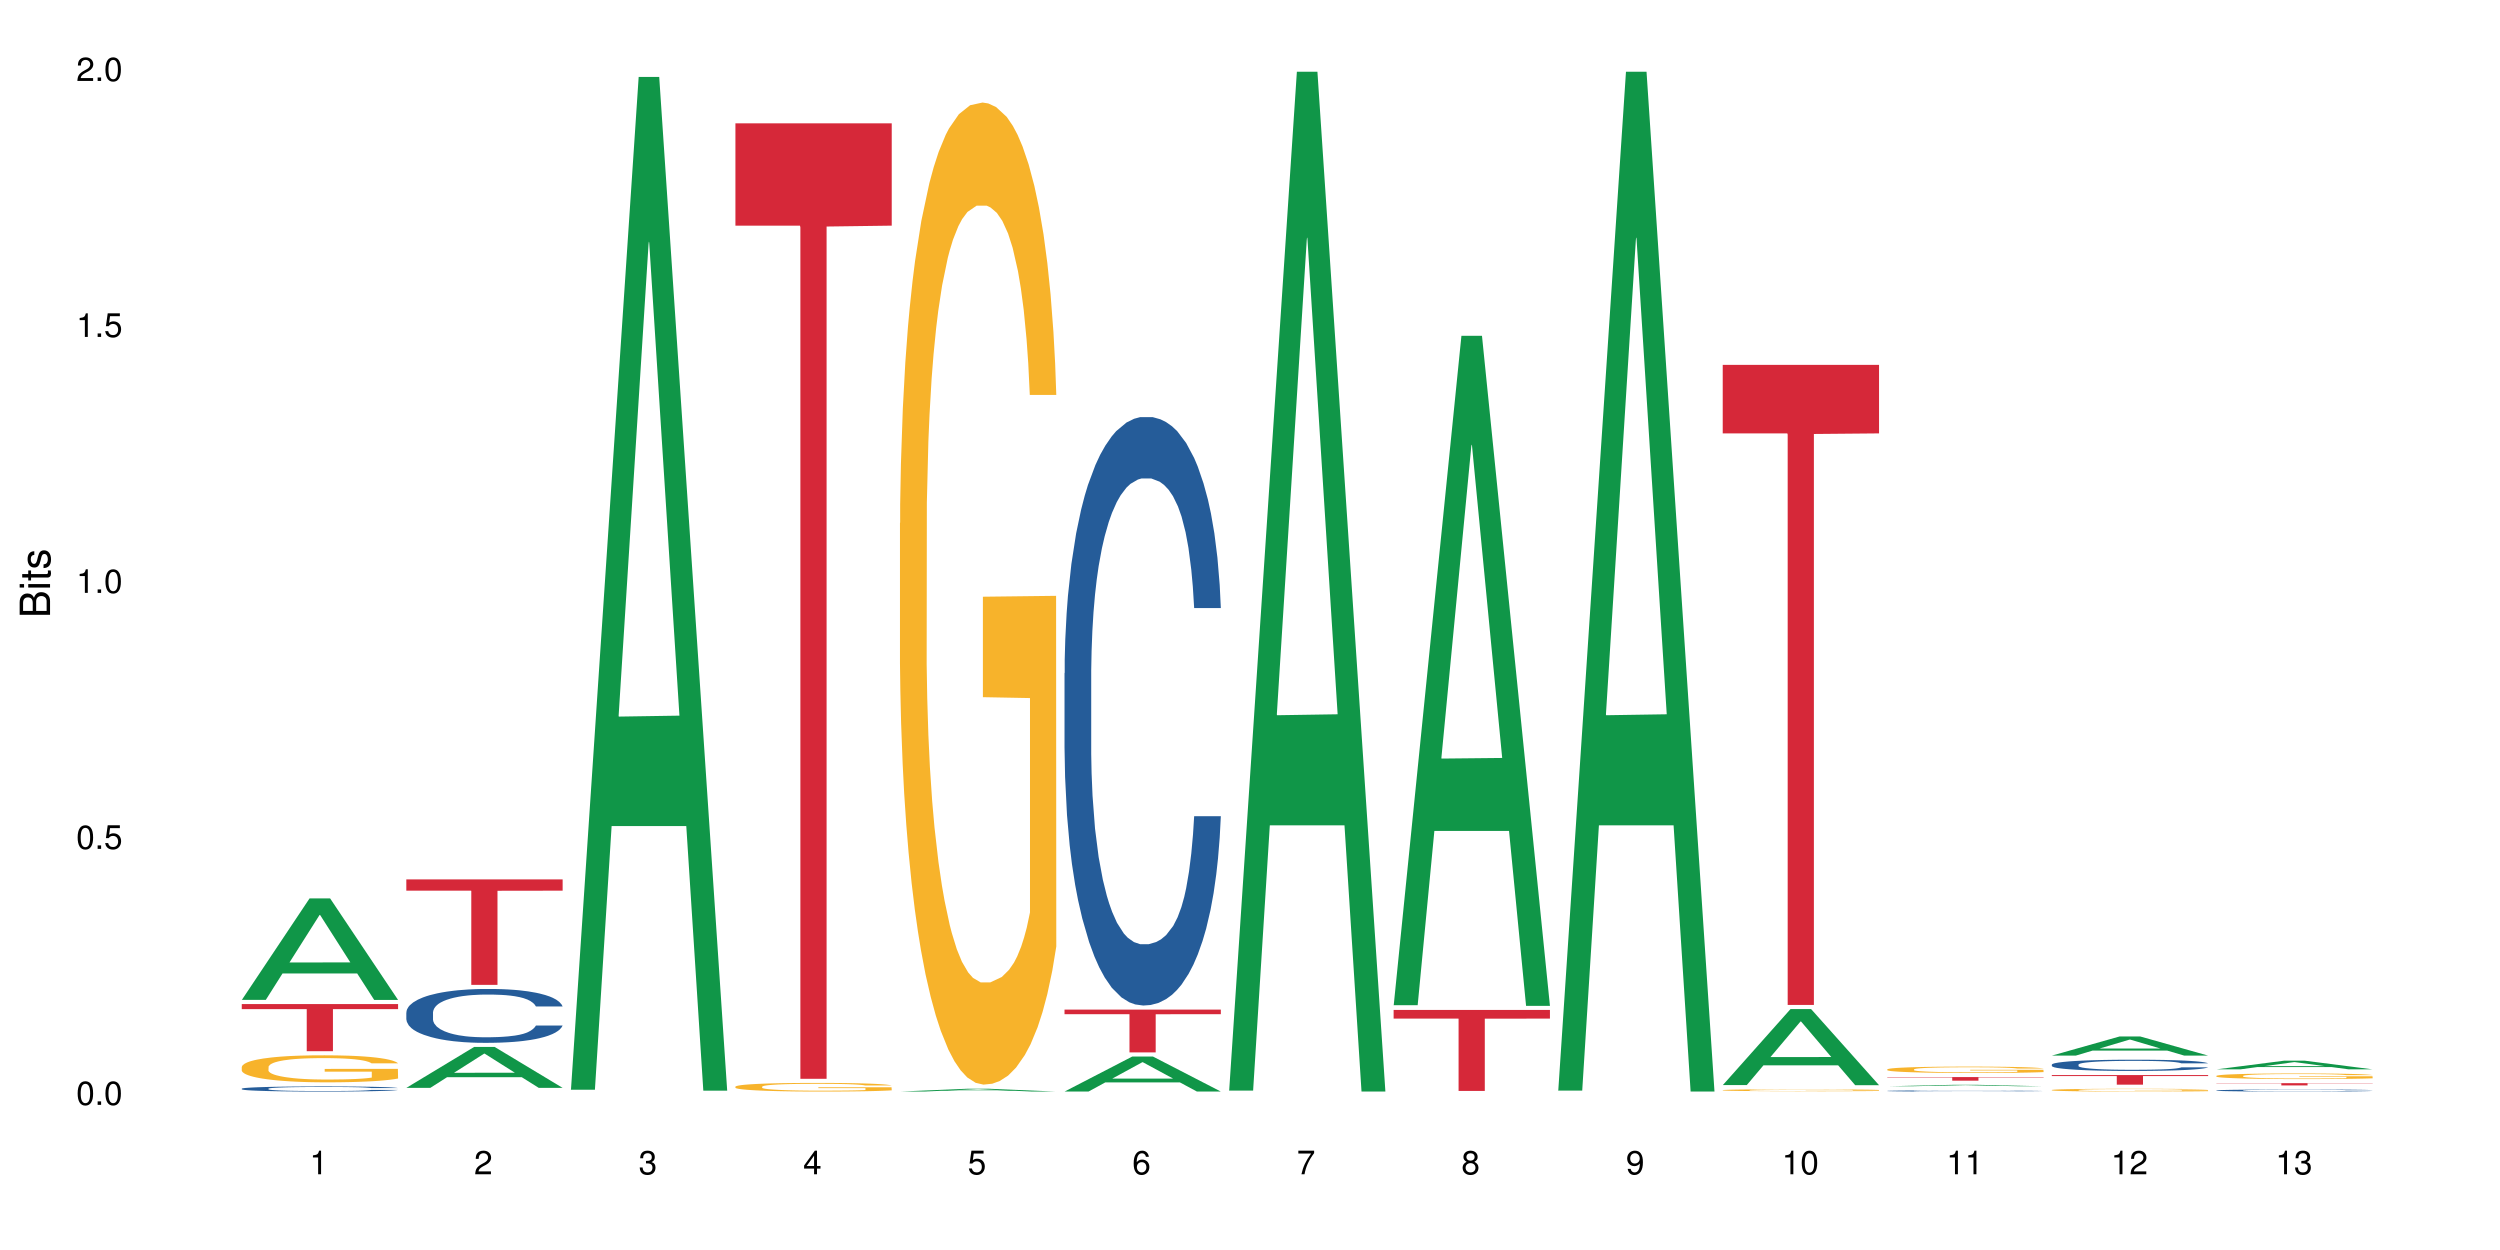 <?xml version="1.0" encoding="UTF-8"?>
<svg xmlns="http://www.w3.org/2000/svg" xmlns:xlink="http://www.w3.org/1999/xlink" width="720pt" height="360pt" viewBox="0 0 720 360" version="1.1">
<defs>
<g>
<symbol overflow="visible" id="glyph0-0">
<path style="stroke:none;" d=""/>
</symbol>
<symbol overflow="visible" id="glyph0-1">
<path style="stroke:none;" d="M 2.641 -6.797 C 2 -6.797 1.422 -6.531 1.078 -6.047 C 0.641 -5.453 0.406 -4.547 0.406 -3.297 C 0.406 -1 1.188 0.219 2.641 0.219 C 4.078 0.219 4.859 -1 4.859 -3.234 C 4.859 -4.562 4.656 -5.438 4.203 -6.047 C 3.844 -6.531 3.281 -6.797 2.641 -6.797 Z M 2.641 -6.047 C 3.547 -6.047 4 -5.125 4 -3.312 C 4 -1.375 3.562 -0.484 2.625 -0.484 C 1.734 -0.484 1.281 -1.422 1.281 -3.281 C 1.281 -5.141 1.734 -6.047 2.641 -6.047 Z M 2.641 -6.047 "/>
</symbol>
<symbol overflow="visible" id="glyph0-2">
<path style="stroke:none;" d="M 1.828 -1 L 0.828 -1 L 0.828 0 L 1.828 0 Z M 1.828 -1 "/>
</symbol>
<symbol overflow="visible" id="glyph0-3">
<path style="stroke:none;" d="M 4.562 -6.797 L 1.062 -6.797 L 0.547 -3.094 L 1.328 -3.094 C 1.719 -3.562 2.047 -3.734 2.578 -3.734 C 3.484 -3.734 4.062 -3.109 4.062 -2.094 C 4.062 -1.125 3.484 -0.531 2.578 -0.531 C 1.828 -0.531 1.375 -0.906 1.188 -1.672 L 0.328 -1.672 C 0.453 -1.109 0.547 -0.844 0.75 -0.594 C 1.125 -0.078 1.828 0.219 2.594 0.219 C 3.969 0.219 4.922 -0.781 4.922 -2.219 C 4.922 -3.562 4.031 -4.484 2.719 -4.484 C 2.25 -4.484 1.859 -4.359 1.469 -4.062 L 1.734 -5.969 L 4.562 -5.969 Z M 4.562 -6.797 "/>
</symbol>
<symbol overflow="visible" id="glyph0-4">
<path style="stroke:none;" d="M 2.484 -4.844 L 2.484 0 L 3.328 0 L 3.328 -6.797 L 2.766 -6.797 C 2.469 -5.75 2.281 -5.609 0.984 -5.453 L 0.984 -4.844 Z M 2.484 -4.844 "/>
</symbol>
<symbol overflow="visible" id="glyph0-5">
<path style="stroke:none;" d="M 4.859 -0.828 L 1.281 -0.828 C 1.359 -1.391 1.672 -1.75 2.5 -2.234 L 3.469 -2.75 C 4.406 -3.266 4.906 -3.969 4.906 -4.812 C 4.906 -5.375 4.672 -5.906 4.266 -6.266 C 3.859 -6.625 3.375 -6.797 2.719 -6.797 C 1.859 -6.797 1.219 -6.5 0.844 -5.922 C 0.609 -5.562 0.5 -5.125 0.484 -4.438 L 1.328 -4.438 C 1.359 -4.906 1.406 -5.188 1.531 -5.406 C 1.75 -5.812 2.188 -6.062 2.703 -6.062 C 3.469 -6.062 4.031 -5.516 4.031 -4.781 C 4.031 -4.25 3.719 -3.797 3.125 -3.438 L 2.234 -2.938 C 0.812 -2.141 0.406 -1.5 0.328 0 L 4.859 0 Z M 4.859 -0.828 "/>
</symbol>
<symbol overflow="visible" id="glyph0-6">
<path style="stroke:none;" d="M 2.125 -3.125 L 2.578 -3.125 C 3.516 -3.125 3.984 -2.703 3.984 -1.891 C 3.984 -1.031 3.469 -0.531 2.578 -0.531 C 1.656 -0.531 1.203 -0.984 1.156 -1.969 L 0.312 -1.969 C 0.344 -1.422 0.438 -1.078 0.609 -0.766 C 0.953 -0.109 1.625 0.219 2.547 0.219 C 3.953 0.219 4.859 -0.609 4.859 -1.906 C 4.859 -2.766 4.516 -3.25 3.703 -3.516 C 4.344 -3.766 4.656 -4.25 4.656 -4.938 C 4.656 -6.109 3.875 -6.797 2.578 -6.797 C 1.203 -6.797 0.484 -6.047 0.453 -4.609 L 1.297 -4.609 C 1.312 -5.016 1.344 -5.25 1.453 -5.453 C 1.641 -5.828 2.062 -6.062 2.594 -6.062 C 3.344 -6.062 3.797 -5.625 3.797 -4.906 C 3.797 -4.422 3.609 -4.141 3.25 -3.984 C 3.016 -3.891 2.719 -3.844 2.125 -3.844 Z M 2.125 -3.125 "/>
</symbol>
<symbol overflow="visible" id="glyph0-7">
<path style="stroke:none;" d="M 3.141 -1.625 L 3.141 0 L 3.984 0 L 3.984 -1.625 L 4.984 -1.625 L 4.984 -2.391 L 3.984 -2.391 L 3.984 -6.797 L 3.359 -6.797 L 0.266 -2.516 L 0.266 -1.625 Z M 3.141 -2.391 L 1 -2.391 L 3.141 -5.359 Z M 3.141 -2.391 "/>
</symbol>
<symbol overflow="visible" id="glyph0-8">
<path style="stroke:none;" d="M 4.781 -5.031 C 4.609 -6.141 3.891 -6.797 2.844 -6.797 C 2.094 -6.797 1.422 -6.438 1.031 -5.828 C 0.609 -5.172 0.406 -4.344 0.406 -3.094 C 0.406 -1.953 0.578 -1.234 0.984 -0.625 C 1.359 -0.078 1.953 0.219 2.703 0.219 C 3.984 0.219 4.922 -0.734 4.922 -2.078 C 4.922 -3.344 4.062 -4.234 2.844 -4.234 C 2.172 -4.234 1.641 -3.969 1.281 -3.469 C 1.281 -5.125 1.828 -6.047 2.797 -6.047 C 3.391 -6.047 3.797 -5.672 3.938 -5.031 Z M 2.734 -3.484 C 3.547 -3.484 4.062 -2.922 4.062 -2 C 4.062 -1.156 3.484 -0.531 2.703 -0.531 C 1.922 -0.531 1.328 -1.188 1.328 -2.047 C 1.328 -2.891 1.906 -3.484 2.734 -3.484 Z M 2.734 -3.484 "/>
</symbol>
<symbol overflow="visible" id="glyph0-9">
<path style="stroke:none;" d="M 4.984 -6.797 L 0.438 -6.797 L 0.438 -5.969 L 4.109 -5.969 C 2.5 -3.656 1.828 -2.234 1.328 0 L 2.219 0 C 2.594 -2.172 3.453 -4.047 4.984 -6.094 Z M 4.984 -6.797 "/>
</symbol>
<symbol overflow="visible" id="glyph0-10">
<path style="stroke:none;" d="M 3.75 -3.578 C 4.453 -4 4.688 -4.344 4.688 -4.984 C 4.688 -6.047 3.844 -6.797 2.641 -6.797 C 1.438 -6.797 0.594 -6.047 0.594 -4.984 C 0.594 -4.359 0.828 -4.016 1.516 -3.578 C 0.734 -3.203 0.359 -2.641 0.359 -1.891 C 0.359 -0.641 1.297 0.219 2.641 0.219 C 3.984 0.219 4.922 -0.641 4.922 -1.875 C 4.922 -2.641 4.531 -3.203 3.75 -3.578 Z M 2.641 -6.047 C 3.359 -6.047 3.812 -5.625 3.812 -4.969 C 3.812 -4.344 3.344 -3.922 2.641 -3.922 C 1.922 -3.922 1.453 -4.344 1.453 -4.984 C 1.453 -5.625 1.922 -6.047 2.641 -6.047 Z M 2.641 -3.203 C 3.484 -3.203 4.062 -2.672 4.062 -1.875 C 4.062 -1.062 3.484 -0.531 2.625 -0.531 C 1.797 -0.531 1.219 -1.078 1.219 -1.875 C 1.219 -2.672 1.797 -3.203 2.641 -3.203 Z M 2.641 -3.203 "/>
</symbol>
<symbol overflow="visible" id="glyph0-11">
<path style="stroke:none;" d="M 0.516 -1.547 C 0.672 -0.438 1.406 0.219 2.438 0.219 C 3.188 0.219 3.859 -0.141 4.266 -0.75 C 4.688 -1.406 4.891 -2.25 4.891 -3.484 C 4.891 -4.625 4.703 -5.359 4.312 -5.953 C 3.938 -6.5 3.344 -6.797 2.594 -6.797 C 1.297 -6.797 0.359 -5.844 0.359 -4.516 C 0.359 -3.25 1.234 -2.344 2.453 -2.344 C 3.094 -2.344 3.562 -2.578 4.016 -3.109 C 4 -1.453 3.469 -0.531 2.5 -0.531 C 1.906 -0.531 1.484 -0.906 1.359 -1.547 Z M 2.578 -6.062 C 3.375 -6.062 3.969 -5.406 3.969 -4.531 C 3.969 -3.688 3.375 -3.094 2.547 -3.094 C 1.734 -3.094 1.234 -3.672 1.234 -4.578 C 1.234 -5.438 1.797 -6.062 2.578 -6.062 Z M 2.578 -6.062 "/>
</symbol>
<symbol overflow="visible" id="glyph1-0">
<path style="stroke:none;" d=""/>
</symbol>
<symbol overflow="visible" id="glyph1-1">
<path style="stroke:none;" d="M 0 -0.953 L 0 -4.891 C 0 -5.719 -0.234 -6.344 -0.734 -6.797 C -1.188 -7.234 -1.812 -7.469 -2.5 -7.469 C -3.547 -7.469 -4.188 -7 -4.625 -5.875 C -4.984 -6.672 -5.641 -7.094 -6.531 -7.094 C -7.156 -7.094 -7.734 -6.859 -8.141 -6.391 C -8.562 -5.938 -8.75 -5.344 -8.75 -4.5 L -8.75 -0.953 Z M -4.984 -2.062 L -7.766 -2.062 L -7.766 -4.219 C -7.766 -4.844 -7.688 -5.203 -7.453 -5.5 C -7.219 -5.812 -6.859 -5.969 -6.375 -5.969 C -5.906 -5.969 -5.531 -5.812 -5.297 -5.5 C -5.062 -5.203 -4.984 -4.844 -4.984 -4.219 Z M -0.984 -2.062 L -4 -2.062 L -4 -4.781 C -4 -5.328 -3.859 -5.688 -3.578 -5.953 C -3.297 -6.219 -2.922 -6.359 -2.484 -6.359 C -2.062 -6.359 -1.688 -6.219 -1.406 -5.953 C -1.109 -5.688 -0.984 -5.328 -0.984 -4.781 Z M -0.984 -2.062 "/>
</symbol>
<symbol overflow="visible" id="glyph1-2">
<path style="stroke:none;" d="M -6.281 -1.797 L -6.281 -0.797 L 0 -0.797 L 0 -1.797 Z M -8.75 -1.797 L -8.75 -0.797 L -7.484 -0.797 L -7.484 -1.797 Z M -8.75 -1.797 "/>
</symbol>
<symbol overflow="visible" id="glyph1-3">
<path style="stroke:none;" d="M -6.281 -3.047 L -6.281 -2.016 L -8.016 -2.016 L -8.016 -1.016 L -6.281 -1.016 L -6.281 -0.172 L -5.469 -0.172 L -5.469 -1.016 L -0.719 -1.016 C -0.078 -1.016 0.281 -1.453 0.281 -2.234 C 0.281 -2.469 0.25 -2.719 0.188 -3.047 L -0.641 -3.047 C -0.609 -2.922 -0.594 -2.766 -0.594 -2.562 C -0.594 -2.141 -0.719 -2.016 -1.156 -2.016 L -5.469 -2.016 L -5.469 -3.047 Z M -6.281 -3.047 "/>
</symbol>
<symbol overflow="visible" id="glyph1-4">
<path style="stroke:none;" d="M -4.531 -5.25 C -5.766 -5.25 -6.469 -4.422 -6.469 -2.969 C -6.469 -1.516 -5.719 -0.562 -4.547 -0.562 C -3.562 -0.562 -3.094 -1.062 -2.734 -2.562 L -2.516 -3.484 C -2.344 -4.188 -2.094 -4.469 -1.625 -4.469 C -1.047 -4.469 -0.641 -3.875 -0.641 -3 C -0.641 -2.453 -0.797 -2 -1.062 -1.75 C -1.25 -1.594 -1.422 -1.531 -1.875 -1.469 L -1.875 -0.406 C -0.422 -0.453 0.281 -1.266 0.281 -2.922 C 0.281 -4.5 -0.5 -5.516 -1.719 -5.516 C -2.656 -5.516 -3.172 -4.984 -3.469 -3.734 L -3.703 -2.766 C -3.891 -1.953 -4.156 -1.609 -4.594 -1.609 C -5.172 -1.609 -5.547 -2.125 -5.547 -2.938 C -5.547 -3.75 -5.203 -4.172 -4.531 -4.203 Z M -4.531 -5.25 "/>
</symbol>
</g>
</defs>
<g id="surface74420">
<rect x="0" y="0" width="720" height="360" style="fill:rgb(100%,100%,100%);fill-opacity:1;stroke:none;"/>
<path style=" stroke:none;fill-rule:nonzero;fill:rgb(6.275%,58.824%,28.235%);fill-opacity:1;" d="M 69.629 287.961 L 69.676 287.934 L 89.156 258.738 L 95.074 258.738 L 114.648 287.988 L 107.773 287.988 L 102.867 280.355 L 81.367 280.355 L 76.555 287.961 L 69.629 287.961 L 83.434 277.195 L 100.895 277.168 L 92.188 263.516 L 92.09 263.488 L 91.996 263.574 L 83.387 277.168 L 83.434 277.195 Z M 69.629 287.961 "/>
<path style=" stroke:none;fill-rule:nonzero;fill:rgb(14.51%,36.078%,60%);fill-opacity:1;" d="M 69.629 313.535 L 69.684 313.535 L 69.684 313.5 L 69.848 313.449 L 70.234 313.387 L 70.617 313.34 L 71.605 313.262 L 72.977 313.184 L 74.406 313.125 L 75.449 313.09 L 76.383 313.062 L 78.523 313.012 L 79.895 312.988 L 81.379 312.965 L 83.191 312.941 L 84.508 312.926 L 87.473 312.906 L 89.668 312.895 L 91.371 312.891 L 95.051 312.891 L 97.246 312.898 L 98.84 312.906 L 100.594 312.914 L 102.078 312.926 L 104.656 312.957 L 106.965 312.996 L 108.008 313.016 L 109.652 313.059 L 110.918 313.098 L 111.797 313.133 L 112.785 313.184 L 113.66 313.246 L 114.32 313.312 L 114.648 313.371 L 106.965 313.371 L 106.578 313.316 L 106.141 313.277 L 105.316 313.219 L 104.492 313.18 L 103.34 313.141 L 102.297 313.117 L 100.871 313.09 L 99.605 313.074 L 98.289 313.062 L 97.027 313.055 L 94.609 313.047 L 91.809 313.047 L 90.766 313.051 L 88.625 313.059 L 87.473 313.07 L 85.824 313.09 L 84.672 313.105 L 83.301 313.133 L 82.367 313.156 L 81.215 313.191 L 80.391 313.223 L 79.457 313.266 L 78.906 313.301 L 78.414 313.34 L 77.977 313.383 L 77.645 313.43 L 77.426 313.48 L 77.316 313.527 L 77.316 313.738 L 77.426 313.785 L 77.699 313.844 L 78.414 313.926 L 79.457 313.996 L 80.664 314.055 L 81.816 314.094 L 82.477 314.113 L 83.355 314.137 L 84.727 314.164 L 86.703 314.191 L 87.855 314.199 L 89.613 314.211 L 91.426 314.215 L 93.844 314.215 L 95.984 314.211 L 97.41 314.203 L 98.895 314.195 L 100.926 314.172 L 102.188 314.148 L 103.285 314.125 L 104.109 314.098 L 104.656 314.074 L 105.48 314.035 L 106.141 313.988 L 106.633 313.941 L 106.965 313.895 L 114.648 313.895 L 114.32 313.949 L 113.828 314 L 113.332 314.039 L 112.562 314.09 L 111.688 314.129 L 110.422 314.176 L 109.379 314.207 L 108.008 314.242 L 106.746 314.27 L 105.371 314.289 L 103.34 314.316 L 102.023 314.332 L 100.594 314.344 L 98.895 314.355 L 96.75 314.363 L 94.445 314.371 L 92.305 314.371 L 90 314.367 L 88.297 314.363 L 86.047 314.352 L 83.246 314.324 L 81.215 314.301 L 79.621 314.273 L 78.25 314.246 L 76.711 314.211 L 74.734 314.152 L 73.527 314.105 L 72.703 314.066 L 71.77 314.016 L 71.113 313.969 L 70.344 313.891 L 69.793 313.797 L 69.629 313.723 Z M 69.629 313.535 "/>
<path style=" stroke:none;fill-rule:nonzero;fill:rgb(96.863%,70.196%,16.863%);fill-opacity:1;" d="M 69.629 307.262 L 69.684 307.254 L 69.684 307.109 L 69.902 306.789 L 70.453 306.352 L 71.168 305.988 L 71.934 305.703 L 72.43 305.555 L 73.254 305.34 L 73.965 305.184 L 75.777 304.863 L 78.086 304.566 L 79.348 304.438 L 80.773 304.316 L 82.805 304.18 L 83.738 304.129 L 86.594 304.016 L 89.832 303.945 L 93.402 303.926 L 95.051 303.934 L 97.301 303.961 L 100.375 304.039 L 102.133 304.109 L 103.504 304.18 L 104.934 304.273 L 106.688 304.414 L 108.336 304.586 L 109.652 304.758 L 110.973 304.969 L 112.07 305.199 L 113.004 305.445 L 113.828 305.746 L 114.32 305.996 L 114.648 306.242 L 107.02 306.242 L 106.578 305.996 L 106.086 305.801 L 105.262 305.566 L 104.438 305.398 L 103.613 305.262 L 102.078 305.078 L 100.758 304.965 L 99.113 304.863 L 97.52 304.801 L 95.707 304.758 L 94.609 304.742 L 91.699 304.742 L 89.066 304.793 L 87.527 304.848 L 86.43 304.906 L 84.891 305.012 L 83.961 305.098 L 83.41 305.156 L 81.762 305.375 L 80.664 305.574 L 80.062 305.711 L 79.293 305.922 L 78.742 306.113 L 78.141 306.398 L 77.809 306.613 L 77.371 307.098 L 77.316 308.375 L 77.48 308.648 L 77.809 308.938 L 78.25 309.195 L 78.906 309.465 L 79.566 309.672 L 80.719 309.949 L 81.707 310.133 L 82.477 310.254 L 83.961 310.445 L 84.562 310.512 L 85.992 310.641 L 87.473 310.738 L 89.285 310.824 L 90.656 310.867 L 92.855 310.902 L 95.652 310.902 L 98.949 310.859 L 101.035 310.801 L 102.461 310.746 L 103.395 310.695 L 104.547 310.617 L 105.371 310.547 L 106.141 310.469 L 107.074 310.348 L 107.074 308.648 L 93.512 308.641 L 93.512 307.844 L 114.594 307.836 L 114.648 310.617 L 113.496 310.809 L 112.07 310.996 L 110.699 311.137 L 109.27 311.258 L 107.238 311.395 L 105.59 311.477 L 103.066 311.578 L 100.758 311.641 L 98.344 311.684 L 96.203 311.707 L 93.676 311.711 L 91.426 311.699 L 89.012 311.656 L 87.09 311.598 L 85.332 311.527 L 83.574 311.434 L 81.379 311.285 L 79.953 311.164 L 78.469 311.016 L 76.988 310.836 L 75.668 310.645 L 74.789 310.496 L 73.91 310.324 L 72.977 310.113 L 72.102 309.871 L 71.441 309.648 L 70.836 309.402 L 70.398 309.168 L 69.957 308.848 L 69.738 308.59 L 69.629 308.371 Z M 69.629 307.262 "/>
<path style=" stroke:none;fill-rule:nonzero;fill:rgb(83.922%,15.686%,22.353%);fill-opacity:1;" d="M 69.629 289.168 L 114.648 289.168 L 114.648 290.621 L 95.887 290.637 L 95.887 302.746 L 88.34 302.746 L 88.34 290.648 L 88.23 290.621 L 69.629 290.621 Z M 69.629 289.168 "/>
<path style=" stroke:none;fill-rule:nonzero;fill:rgb(6.275%,58.824%,28.235%);fill-opacity:1;" d="M 117.02 313.297 L 117.066 313.285 L 136.547 301.523 L 142.465 301.523 L 162.039 313.309 L 155.164 313.309 L 150.258 310.23 L 128.758 310.23 L 123.945 313.297 L 117.02 313.297 L 130.824 308.961 L 148.285 308.949 L 139.578 303.449 L 139.48 303.438 L 139.387 303.473 L 130.777 308.949 L 130.824 308.961 Z M 117.02 313.297 "/>
<path style=" stroke:none;fill-rule:nonzero;fill:rgb(14.51%,36.078%,60%);fill-opacity:1;" d="M 117.02 291.578 L 117.074 291.566 L 117.074 291.223 L 117.238 290.684 L 117.625 290.004 L 118.008 289.535 L 118.996 288.699 L 120.367 287.891 L 121.797 287.266 L 122.84 286.898 L 123.773 286.613 L 125.914 286.09 L 127.285 285.82 L 128.77 285.578 L 130.582 285.34 L 131.898 285.195 L 134.863 284.969 L 137.059 284.871 L 138.762 284.828 L 142.441 284.828 L 144.637 284.883 L 146.23 284.957 L 147.984 285.07 L 149.469 285.195 L 152.047 285.508 L 154.355 285.906 L 155.398 286.133 L 157.043 286.57 L 158.309 286.996 L 159.188 287.367 L 160.176 287.891 L 161.051 288.531 L 161.711 289.254 L 162.039 289.863 L 154.355 289.863 L 153.969 289.297 L 153.531 288.855 L 152.707 288.273 L 151.883 287.863 L 150.73 287.453 L 149.688 287.184 L 148.262 286.914 L 146.996 286.742 L 145.68 286.613 L 144.418 286.531 L 142 286.445 L 139.199 286.445 L 138.156 286.473 L 136.016 286.586 L 134.863 286.684 L 133.215 286.883 L 132.062 287.07 L 130.691 287.352 L 129.758 287.594 L 128.605 287.961 L 127.781 288.289 L 126.848 288.758 L 126.297 289.109 L 125.805 289.508 L 125.367 289.977 L 125.035 290.473 L 124.816 290.996 L 124.707 291.508 L 124.707 293.707 L 124.816 294.215 L 125.09 294.812 L 125.805 295.676 L 126.848 296.43 L 128.055 297.023 L 129.207 297.449 L 129.867 297.648 L 130.746 297.875 L 132.117 298.16 L 134.094 298.445 L 135.246 298.559 L 137.004 298.672 L 138.816 298.727 L 141.234 298.727 L 143.375 298.672 L 144.801 298.598 L 146.285 298.484 L 148.316 298.246 L 149.578 298.02 L 150.676 297.75 L 151.5 297.48 L 152.047 297.254 L 152.871 296.812 L 153.531 296.328 L 154.023 295.832 L 154.355 295.352 L 162.039 295.352 L 161.711 295.918 L 161.219 296.473 L 160.723 296.883 L 159.953 297.379 L 159.074 297.82 L 157.812 298.316 L 156.77 298.641 L 155.398 298.996 L 154.137 299.266 L 152.762 299.508 L 150.73 299.789 L 149.414 299.934 L 147.984 300.059 L 146.285 300.172 L 144.141 300.273 L 141.836 300.328 L 139.695 300.344 L 137.391 300.316 L 135.688 300.258 L 133.438 300.133 L 130.637 299.875 L 128.605 299.605 L 127.012 299.336 L 125.641 299.055 L 124.102 298.672 L 122.125 298.047 L 120.918 297.562 L 120.094 297.168 L 119.16 296.613 L 118.504 296.117 L 117.734 295.324 L 117.184 294.316 L 117.02 293.535 Z M 117.02 291.578 "/>
<path style=" stroke:none;fill-rule:nonzero;fill:rgb(83.922%,15.686%,22.353%);fill-opacity:1;" d="M 117.02 253.262 L 162.039 253.262 L 162.039 256.512 L 143.277 256.543 L 143.277 283.648 L 135.73 283.648 L 135.73 256.57 L 135.617 256.512 L 117.02 256.512 Z M 117.02 253.262 "/>
<path style=" stroke:none;fill-rule:nonzero;fill:rgb(6.275%,58.824%,28.235%);fill-opacity:1;" d="M 164.41 313.84 L 164.457 313.566 L 183.938 22.16 L 189.855 22.16 L 209.43 314.113 L 202.555 314.113 L 197.648 237.902 L 176.148 237.902 L 171.336 313.84 L 164.41 313.84 L 178.215 206.379 L 195.676 206.105 L 186.969 69.859 L 186.871 69.586 L 186.777 70.406 L 178.168 206.105 L 178.215 206.379 Z M 164.41 313.84 "/>
<path style=" stroke:none;fill-rule:nonzero;fill:rgb(96.863%,70.196%,16.863%);fill-opacity:1;" d="M 211.801 312.945 L 211.855 312.941 L 211.855 312.898 L 212.074 312.793 L 212.625 312.652 L 213.34 312.539 L 214.105 312.445 L 214.602 312.398 L 215.426 312.332 L 216.137 312.281 L 217.949 312.176 L 220.258 312.082 L 221.52 312.039 L 222.945 312.004 L 224.977 311.957 L 225.91 311.941 L 228.766 311.906 L 232.004 311.883 L 235.574 311.879 L 237.223 311.879 L 239.473 311.887 L 242.547 311.914 L 244.305 311.938 L 245.676 311.957 L 247.105 311.988 L 248.859 312.035 L 250.508 312.09 L 251.824 312.145 L 253.145 312.211 L 254.242 312.285 L 255.176 312.363 L 256 312.461 L 256.492 312.539 L 256.82 312.621 L 249.191 312.621 L 248.75 312.539 L 248.258 312.477 L 247.434 312.402 L 246.609 312.348 L 245.785 312.305 L 244.25 312.246 L 242.93 312.211 L 241.285 312.176 L 239.691 312.156 L 237.879 312.145 L 236.781 312.141 L 233.871 312.141 L 231.238 312.156 L 229.699 312.172 L 228.602 312.191 L 227.062 312.227 L 226.133 312.254 L 225.582 312.27 L 223.934 312.34 L 222.836 312.406 L 222.234 312.449 L 221.465 312.516 L 220.914 312.578 L 220.312 312.668 L 219.98 312.738 L 219.543 312.895 L 219.488 313.301 L 219.652 313.391 L 219.98 313.484 L 220.422 313.566 L 221.078 313.652 L 221.738 313.719 L 222.891 313.805 L 223.879 313.863 L 224.648 313.902 L 226.133 313.965 L 226.734 313.984 L 228.164 314.027 L 229.645 314.059 L 231.457 314.086 L 232.828 314.102 L 235.023 314.109 L 237.824 314.109 L 241.121 314.098 L 243.207 314.078 L 244.633 314.062 L 245.566 314.047 L 246.719 314.02 L 247.543 313.996 L 248.312 313.973 L 249.246 313.934 L 249.246 313.391 L 235.684 313.387 L 235.684 313.133 L 256.766 313.129 L 256.82 314.02 L 255.668 314.082 L 254.242 314.141 L 252.867 314.188 L 251.441 314.227 L 249.41 314.27 L 247.762 314.297 L 245.238 314.328 L 242.93 314.348 L 240.516 314.363 L 238.375 314.367 L 235.848 314.371 L 233.598 314.367 L 231.184 314.352 L 229.262 314.336 L 227.504 314.312 L 225.746 314.281 L 223.551 314.234 L 222.121 314.195 L 220.641 314.148 L 219.156 314.09 L 217.84 314.027 L 216.961 313.98 L 216.082 313.926 L 215.148 313.859 L 214.273 313.781 L 213.613 313.711 L 213.008 313.629 L 212.57 313.555 L 212.129 313.453 L 211.91 313.371 L 211.801 313.301 Z M 211.801 312.945 "/>
<path style=" stroke:none;fill-rule:nonzero;fill:rgb(83.922%,15.686%,22.353%);fill-opacity:1;" d="M 211.801 35.527 L 256.82 35.527 L 256.82 64.984 L 238.059 65.242 L 238.059 310.699 L 230.508 310.699 L 230.508 65.5 L 230.398 64.984 L 211.801 64.984 Z M 211.801 35.527 "/>
<path style=" stroke:none;fill-rule:nonzero;fill:rgb(6.275%,58.824%,28.235%);fill-opacity:1;" d="M 259.191 314.371 L 259.238 314.367 L 278.719 313.551 L 284.637 313.551 L 304.211 314.371 L 297.336 314.371 L 292.43 314.156 L 270.93 314.156 L 266.117 314.371 L 259.191 314.371 L 272.996 314.066 L 290.457 314.066 L 281.75 313.684 L 281.559 313.684 L 272.949 314.066 L 272.996 314.066 Z M 259.191 314.371 "/>
<path style=" stroke:none;fill-rule:nonzero;fill:rgb(96.863%,70.196%,16.863%);fill-opacity:1;" d="M 259.191 150.672 L 259.246 150.414 L 259.246 145.25 L 259.465 133.625 L 260.016 117.609 L 260.73 104.438 L 261.496 94.105 L 261.992 88.68 L 262.816 80.934 L 263.527 75.25 L 265.34 63.625 L 267.648 52.777 L 268.91 48.129 L 270.336 43.738 L 272.367 38.828 L 273.301 37.023 L 276.156 32.891 L 279.395 30.305 L 282.965 29.531 L 284.613 29.789 L 286.863 30.824 L 289.938 33.664 L 291.695 36.246 L 293.066 38.828 L 294.496 42.188 L 296.25 47.355 L 297.898 53.555 L 299.215 59.754 L 300.535 67.5 L 301.633 75.766 L 302.566 84.809 L 303.391 95.656 L 303.883 104.695 L 304.211 113.738 L 296.582 113.738 L 296.141 104.695 L 295.648 97.723 L 294.824 89.199 L 294 83 L 293.176 78.09 L 291.641 71.375 L 290.32 67.242 L 288.676 63.625 L 287.082 61.301 L 285.27 59.754 L 284.172 59.234 L 281.262 59.234 L 278.629 61.043 L 277.09 63.109 L 275.992 65.176 L 274.453 69.051 L 273.52 72.152 L 272.973 74.219 L 271.324 82.223 L 270.227 89.457 L 269.625 94.363 L 268.855 102.113 L 268.305 109.086 L 267.703 119.418 L 267.371 127.168 L 266.934 144.734 L 266.879 191.227 L 267.043 201.043 L 267.371 211.633 L 267.812 220.93 L 268.469 230.746 L 269.129 238.238 L 270.281 248.312 L 271.27 255.027 L 272.039 259.418 L 273.52 266.391 L 274.125 268.719 L 275.555 273.367 L 277.035 276.984 L 278.848 280.082 L 280.219 281.633 L 282.414 282.922 L 285.215 282.922 L 288.512 281.375 L 290.598 279.309 L 292.023 277.242 L 292.957 275.434 L 294.109 272.59 L 294.934 270.008 L 295.703 267.168 L 296.637 262.777 L 296.637 201.043 L 283.074 200.785 L 283.074 171.855 L 304.156 171.598 L 304.211 272.59 L 303.059 279.566 L 301.633 286.281 L 300.258 291.449 L 298.832 295.84 L 296.801 300.746 L 295.152 303.848 L 292.629 307.461 L 290.32 309.785 L 287.906 311.336 L 285.766 312.113 L 283.238 312.371 L 280.988 311.852 L 278.574 310.305 L 276.652 308.238 L 274.895 305.652 L 273.137 302.297 L 270.941 296.871 L 269.512 292.48 L 268.031 287.055 L 266.547 280.598 L 265.23 273.625 L 264.352 268.199 L 263.473 262 L 262.539 254.254 L 261.664 245.469 L 261.004 237.461 L 260.398 228.422 L 259.961 219.898 L 259.52 208.273 L 259.301 198.977 L 259.191 190.969 Z M 259.191 150.672 "/>
<path style=" stroke:none;fill-rule:nonzero;fill:rgb(6.275%,58.824%,28.235%);fill-opacity:1;" d="M 306.582 314.359 L 306.629 314.352 L 326.109 304.273 L 332.027 304.273 L 351.602 314.371 L 344.727 314.371 L 339.82 311.734 L 318.32 311.734 L 313.508 314.359 L 306.582 314.359 L 320.387 310.645 L 337.848 310.633 L 329.141 305.922 L 329.043 305.91 L 328.949 305.941 L 320.34 310.633 L 320.387 310.645 Z M 306.582 314.359 "/>
<path style=" stroke:none;fill-rule:nonzero;fill:rgb(14.51%,36.078%,60%);fill-opacity:1;" d="M 306.582 193.867 L 306.637 193.715 L 306.637 189.996 L 306.801 184.109 L 307.188 176.676 L 307.57 171.562 L 308.559 162.426 L 309.93 153.598 L 311.359 146.781 L 312.402 142.754 L 313.336 139.656 L 315.477 133.926 L 316.848 130.98 L 318.332 128.348 L 320.145 125.715 L 321.461 124.168 L 324.426 121.688 L 326.621 120.605 L 328.324 120.141 L 332.004 120.141 L 334.199 120.758 L 335.789 121.535 L 337.547 122.773 L 339.031 124.168 L 341.609 127.574 L 343.918 131.91 L 344.961 134.391 L 346.605 139.191 L 347.871 143.84 L 348.75 147.863 L 349.738 153.598 L 350.613 160.566 L 351.273 168.465 L 351.602 175.125 L 343.918 175.125 L 343.531 168.93 L 343.094 164.129 L 342.27 157.777 L 341.445 153.285 L 340.293 148.793 L 339.25 145.852 L 337.824 142.91 L 336.559 141.051 L 335.242 139.656 L 333.98 138.727 L 331.562 137.797 L 328.762 137.797 L 327.719 138.105 L 325.578 139.348 L 324.426 140.43 L 322.777 142.598 L 321.625 144.613 L 320.254 147.711 L 319.32 150.344 L 318.168 154.371 L 317.344 157.934 L 316.41 163.043 L 315.859 166.918 L 315.367 171.254 L 314.926 176.367 L 314.598 181.785 L 314.379 187.52 L 314.27 193.094 L 314.27 217.102 L 314.379 222.68 L 314.652 229.184 L 315.367 238.633 L 316.41 246.84 L 317.617 253.348 L 318.77 257.992 L 319.43 260.164 L 320.309 262.641 L 321.68 265.738 L 323.656 268.836 L 324.809 270.074 L 326.566 271.316 L 328.379 271.934 L 330.793 271.934 L 332.938 271.316 L 334.363 270.539 L 335.848 269.301 L 337.879 266.668 L 339.141 264.191 L 340.238 261.246 L 341.062 258.305 L 341.609 255.824 L 342.434 251.023 L 343.094 245.758 L 343.586 240.336 L 343.918 235.07 L 351.602 235.07 L 351.273 241.266 L 350.781 247.305 L 350.285 251.797 L 349.516 257.219 L 348.637 262.02 L 347.375 267.441 L 346.332 271.004 L 344.961 274.879 L 343.695 277.82 L 342.324 280.453 L 340.293 283.551 L 338.977 285.102 L 337.547 286.492 L 335.848 287.734 L 333.703 288.816 L 331.398 289.438 L 329.258 289.594 L 326.953 289.281 L 325.25 288.664 L 323 287.27 L 320.199 284.48 L 318.168 281.539 L 316.574 278.594 L 315.203 275.496 L 313.664 271.316 L 311.688 264.5 L 310.48 259.234 L 309.656 254.895 L 308.723 248.855 L 308.066 243.434 L 307.297 234.762 L 306.746 223.762 L 306.582 215.242 Z M 306.582 193.867 "/>
<path style=" stroke:none;fill-rule:nonzero;fill:rgb(83.922%,15.686%,22.353%);fill-opacity:1;" d="M 306.582 290.77 L 351.602 290.77 L 351.602 292.09 L 332.84 292.102 L 332.84 303.094 L 325.289 303.094 L 325.289 292.113 L 325.18 292.09 L 306.582 292.09 Z M 306.582 290.77 "/>
<path style=" stroke:none;fill-rule:nonzero;fill:rgb(6.275%,58.824%,28.235%);fill-opacity:1;" d="M 353.973 314.094 L 354.02 313.82 L 373.5 20.664 L 379.418 20.664 L 398.992 314.371 L 392.117 314.371 L 387.211 237.703 L 365.707 237.703 L 360.898 314.094 L 353.973 314.094 L 367.777 205.988 L 385.238 205.711 L 376.531 68.648 L 376.434 68.375 L 376.34 69.199 L 367.73 205.711 L 367.777 205.988 Z M 353.973 314.094 "/>
<path style=" stroke:none;fill-rule:nonzero;fill:rgb(6.275%,58.824%,28.235%);fill-opacity:1;" d="M 401.363 289.5 L 401.41 289.32 L 420.891 96.703 L 426.809 96.703 L 446.383 289.684 L 439.508 289.684 L 434.602 239.309 L 413.098 239.309 L 408.289 289.5 L 401.363 289.5 L 415.168 218.469 L 432.629 218.289 L 423.922 128.234 L 423.824 128.051 L 423.73 128.594 L 415.121 218.289 L 415.168 218.469 Z M 401.363 289.5 "/>
<path style=" stroke:none;fill-rule:nonzero;fill:rgb(83.922%,15.686%,22.353%);fill-opacity:1;" d="M 401.363 290.863 L 446.383 290.863 L 446.383 293.359 L 427.621 293.379 L 427.621 314.18 L 420.07 314.18 L 420.07 293.402 L 419.961 293.359 L 401.363 293.359 Z M 401.363 290.863 "/>
<path style=" stroke:none;fill-rule:nonzero;fill:rgb(6.275%,58.824%,28.235%);fill-opacity:1;" d="M 448.754 314.094 L 448.801 313.82 L 468.281 20.664 L 474.199 20.664 L 493.773 314.371 L 486.898 314.371 L 481.992 237.703 L 460.488 237.703 L 455.68 314.094 L 448.754 314.094 L 462.559 205.988 L 480.02 205.711 L 471.312 68.648 L 471.215 68.375 L 471.121 69.199 L 462.512 205.711 L 462.559 205.988 Z M 448.754 314.094 "/>
<path style=" stroke:none;fill-rule:nonzero;fill:rgb(6.275%,58.824%,28.235%);fill-opacity:1;" d="M 496.145 312.508 L 496.191 312.488 L 515.672 290.609 L 521.59 290.609 L 541.164 312.531 L 534.289 312.531 L 529.383 306.809 L 507.879 306.809 L 503.07 312.508 L 496.145 312.508 L 509.949 304.441 L 527.41 304.422 L 518.703 294.191 L 518.605 294.172 L 518.512 294.234 L 509.902 304.422 L 509.949 304.441 Z M 496.145 312.508 "/>
<path style=" stroke:none;fill-rule:nonzero;fill:rgb(96.863%,70.196%,16.863%);fill-opacity:1;" d="M 496.145 313.953 L 496.199 313.953 L 496.199 313.941 L 496.418 313.918 L 496.969 313.887 L 497.684 313.859 L 498.449 313.84 L 498.945 313.828 L 499.77 313.812 L 500.48 313.801 L 502.293 313.777 L 504.598 313.758 L 505.863 313.746 L 507.289 313.738 L 509.32 313.727 L 510.254 313.727 L 513.109 313.715 L 516.348 313.711 L 523.816 313.711 L 526.891 313.719 L 528.648 313.723 L 530.02 313.727 L 531.449 313.734 L 533.203 313.746 L 534.852 313.758 L 536.168 313.77 L 537.488 313.785 L 538.586 313.801 L 539.52 313.82 L 540.344 313.844 L 540.836 313.859 L 541.164 313.879 L 533.535 313.879 L 533.094 313.859 L 532.602 313.848 L 531.777 313.828 L 530.953 313.816 L 530.129 313.809 L 528.594 313.793 L 527.273 313.785 L 525.629 313.777 L 524.035 313.773 L 522.223 313.77 L 518.215 313.77 L 515.582 313.773 L 514.043 313.777 L 512.945 313.781 L 511.406 313.789 L 510.473 313.797 L 509.926 313.801 L 508.277 313.816 L 507.18 313.832 L 506.574 313.84 L 505.809 313.855 L 505.258 313.871 L 504.656 313.891 L 504.324 313.906 L 503.887 313.941 L 503.832 314.035 L 503.996 314.055 L 504.324 314.074 L 504.766 314.094 L 505.422 314.113 L 506.082 314.129 L 507.234 314.148 L 508.223 314.164 L 508.992 314.172 L 510.473 314.188 L 511.078 314.191 L 512.504 314.199 L 513.988 314.207 L 515.801 314.215 L 517.172 314.215 L 519.367 314.219 L 522.168 314.219 L 525.465 314.215 L 527.551 314.211 L 528.977 314.207 L 529.91 314.203 L 531.062 314.199 L 531.887 314.195 L 532.656 314.188 L 533.59 314.18 L 533.59 314.055 L 520.027 314.055 L 520.027 313.996 L 541.109 313.996 L 541.164 314.199 L 540.012 314.211 L 538.586 314.227 L 537.211 314.238 L 535.785 314.246 L 533.754 314.254 L 532.105 314.262 L 529.582 314.27 L 527.273 314.273 L 524.859 314.277 L 517.941 314.277 L 515.523 314.273 L 513.605 314.27 L 511.848 314.266 L 510.09 314.258 L 507.895 314.246 L 506.465 314.238 L 504.984 314.227 L 503.5 314.215 L 502.184 314.199 L 501.305 314.191 L 500.426 314.176 L 499.492 314.16 L 498.613 314.145 L 497.957 314.129 L 497.352 314.109 L 496.914 314.094 L 496.473 314.07 L 496.254 314.051 L 496.145 314.035 Z M 496.145 313.953 "/>
<path style=" stroke:none;fill-rule:nonzero;fill:rgb(83.922%,15.686%,22.353%);fill-opacity:1;" d="M 496.145 105.082 L 541.164 105.082 L 541.164 124.816 L 522.402 124.988 L 522.402 289.43 L 514.852 289.43 L 514.852 125.16 L 514.742 124.816 L 496.145 124.816 Z M 496.145 105.082 "/>
<path style=" stroke:none;fill-rule:nonzero;fill:rgb(6.275%,58.824%,28.235%);fill-opacity:1;" d="M 543.535 312.852 L 543.582 312.852 L 563.062 312.414 L 568.98 312.414 L 588.555 312.852 L 581.676 312.852 L 576.773 312.738 L 555.27 312.738 L 550.461 312.852 L 543.535 312.852 L 557.34 312.691 L 574.801 312.691 L 566.094 312.484 L 565.996 312.484 L 565.902 312.488 L 557.293 312.691 L 557.34 312.691 Z M 543.535 312.852 "/>
<path style=" stroke:none;fill-rule:nonzero;fill:rgb(14.51%,36.078%,60%);fill-opacity:1;" d="M 543.535 314.18 L 543.59 314.18 L 543.59 314.172 L 543.754 314.16 L 544.141 314.145 L 544.523 314.133 L 545.512 314.117 L 546.883 314.098 L 548.312 314.086 L 549.355 314.078 L 550.289 314.07 L 552.43 314.059 L 553.801 314.055 L 555.285 314.047 L 557.098 314.043 L 558.414 314.039 L 561.379 314.035 L 563.574 314.031 L 571.152 314.031 L 572.742 314.035 L 574.5 314.035 L 575.984 314.039 L 578.562 314.047 L 580.871 314.055 L 581.914 314.059 L 583.559 314.07 L 584.824 314.078 L 585.699 314.086 L 586.688 314.098 L 587.566 314.113 L 588.227 314.129 L 588.555 314.141 L 580.871 314.141 L 580.484 314.129 L 580.047 314.121 L 579.223 314.105 L 578.398 314.098 L 577.246 314.09 L 576.203 314.082 L 574.773 314.078 L 573.512 314.074 L 572.195 314.07 L 570.934 314.07 L 568.516 314.066 L 564.672 314.066 L 562.531 314.07 L 561.379 314.074 L 559.73 314.078 L 558.578 314.082 L 557.207 314.086 L 556.273 314.094 L 555.121 314.102 L 554.297 314.105 L 553.363 314.117 L 552.812 314.125 L 552.32 314.133 L 551.879 314.145 L 551.551 314.156 L 551.332 314.168 L 551.223 314.176 L 551.223 314.227 L 551.332 314.238 L 551.605 314.25 L 552.32 314.27 L 553.363 314.285 L 554.57 314.297 L 555.723 314.309 L 556.383 314.312 L 557.262 314.316 L 558.633 314.324 L 560.609 314.328 L 561.762 314.332 L 563.52 314.336 L 569.887 314.336 L 571.316 314.332 L 572.797 314.328 L 574.828 314.324 L 576.094 314.32 L 577.191 314.312 L 578.016 314.309 L 578.562 314.305 L 579.387 314.293 L 580.047 314.281 L 580.539 314.273 L 580.871 314.262 L 588.555 314.262 L 588.227 314.273 L 587.73 314.285 L 587.238 314.297 L 586.469 314.305 L 585.59 314.316 L 584.328 314.328 L 583.285 314.332 L 581.914 314.34 L 580.648 314.348 L 579.277 314.352 L 577.246 314.359 L 575.93 314.363 L 574.5 314.363 L 572.797 314.367 L 570.656 314.367 L 568.352 314.371 L 563.902 314.371 L 562.203 314.367 L 559.949 314.367 L 557.152 314.359 L 555.121 314.355 L 553.527 314.348 L 552.156 314.344 L 550.617 314.336 L 548.641 314.32 L 547.434 314.309 L 546.609 314.301 L 545.676 314.289 L 545.016 314.277 L 544.25 314.262 L 543.699 314.238 L 543.535 314.223 Z M 543.535 314.18 "/>
<path style=" stroke:none;fill-rule:nonzero;fill:rgb(96.863%,70.196%,16.863%);fill-opacity:1;" d="M 543.535 307.969 L 543.59 307.969 L 543.59 307.934 L 543.809 307.859 L 544.359 307.754 L 545.07 307.668 L 545.84 307.602 L 546.336 307.566 L 547.16 307.516 L 547.871 307.48 L 549.684 307.402 L 551.988 307.332 L 553.254 307.305 L 554.68 307.273 L 556.711 307.242 L 557.645 307.23 L 560.5 307.203 L 563.738 307.188 L 567.309 307.184 L 568.957 307.184 L 571.207 307.191 L 574.281 307.211 L 576.039 307.227 L 577.41 307.242 L 578.84 307.266 L 580.594 307.297 L 582.242 307.34 L 583.559 307.379 L 584.879 307.43 L 585.977 307.484 L 586.91 307.543 L 587.73 307.613 L 588.227 307.672 L 588.555 307.73 L 580.926 307.73 L 580.484 307.672 L 579.992 307.625 L 579.168 307.57 L 578.344 307.531 L 577.52 307.496 L 575.984 307.453 L 574.664 307.426 L 573.02 307.402 L 571.426 307.391 L 569.613 307.379 L 568.516 307.375 L 565.605 307.375 L 562.973 307.387 L 561.434 307.402 L 560.336 307.414 L 558.797 307.438 L 557.863 307.461 L 557.316 307.473 L 555.668 307.523 L 554.57 307.57 L 553.965 307.605 L 553.199 307.652 L 552.648 307.699 L 552.047 307.766 L 551.715 307.816 L 551.277 307.93 L 551.223 308.234 L 551.387 308.297 L 551.715 308.367 L 552.156 308.426 L 552.812 308.492 L 553.473 308.539 L 554.625 308.605 L 555.613 308.648 L 556.383 308.676 L 557.863 308.723 L 558.469 308.738 L 559.895 308.77 L 561.379 308.793 L 563.191 308.812 L 564.562 308.82 L 566.758 308.828 L 569.559 308.828 L 572.852 308.82 L 574.941 308.805 L 576.367 308.793 L 577.301 308.781 L 578.453 308.762 L 579.277 308.746 L 580.047 308.727 L 580.98 308.699 L 580.98 308.297 L 567.418 308.297 L 567.418 308.109 L 588.5 308.105 L 588.555 308.762 L 587.402 308.809 L 585.977 308.852 L 584.602 308.887 L 583.176 308.914 L 581.145 308.945 L 579.496 308.965 L 576.973 308.988 L 574.664 309.004 L 572.25 309.016 L 570.109 309.02 L 565.332 309.02 L 562.914 309.008 L 560.996 308.996 L 557.48 308.957 L 555.285 308.922 L 553.855 308.891 L 552.375 308.855 L 550.891 308.816 L 549.574 308.77 L 548.695 308.734 L 547.816 308.695 L 546.883 308.645 L 546.004 308.586 L 545.348 308.535 L 544.742 308.477 L 544.305 308.422 L 543.863 308.344 L 543.645 308.285 L 543.535 308.23 Z M 543.535 307.969 "/>
<path style=" stroke:none;fill-rule:nonzero;fill:rgb(83.922%,15.686%,22.353%);fill-opacity:1;" d="M 543.535 310.199 L 588.555 310.199 L 588.555 310.312 L 569.793 310.312 L 569.793 311.234 L 562.242 311.234 L 562.242 310.312 L 543.535 310.312 Z M 543.535 310.199 "/>
<path style=" stroke:none;fill-rule:nonzero;fill:rgb(6.275%,58.824%,28.235%);fill-opacity:1;" d="M 590.926 304.008 L 590.973 304.004 L 610.453 298.5 L 616.371 298.5 L 635.945 304.016 L 629.066 304.016 L 624.164 302.574 L 602.66 302.574 L 597.852 304.008 L 590.926 304.008 L 604.73 301.98 L 622.191 301.973 L 613.484 299.398 L 613.387 299.395 L 613.293 299.41 L 604.684 301.973 L 604.73 301.98 Z M 590.926 304.008 "/>
<path style=" stroke:none;fill-rule:nonzero;fill:rgb(14.51%,36.078%,60%);fill-opacity:1;" d="M 590.926 306.605 L 590.98 306.602 L 590.98 306.531 L 591.145 306.418 L 591.531 306.277 L 591.914 306.18 L 592.902 306.004 L 594.273 305.836 L 595.703 305.703 L 596.746 305.625 L 597.68 305.566 L 599.82 305.457 L 601.191 305.402 L 602.676 305.352 L 604.488 305.301 L 605.805 305.27 L 608.77 305.223 L 610.965 305.203 L 612.668 305.195 L 616.348 305.195 L 618.543 305.207 L 620.133 305.223 L 621.891 305.246 L 623.375 305.27 L 625.953 305.336 L 628.262 305.418 L 629.305 305.465 L 630.949 305.559 L 632.215 305.648 L 633.09 305.723 L 634.078 305.836 L 634.957 305.969 L 635.617 306.117 L 635.945 306.246 L 628.262 306.246 L 627.875 306.129 L 627.438 306.035 L 626.613 305.914 L 625.789 305.828 L 624.637 305.742 L 623.594 305.688 L 622.164 305.629 L 620.902 305.594 L 619.586 305.566 L 618.324 305.551 L 615.906 305.531 L 613.105 305.531 L 612.062 305.539 L 609.922 305.562 L 608.77 305.582 L 607.121 305.625 L 605.969 305.664 L 604.598 305.723 L 603.664 305.773 L 602.512 305.848 L 601.688 305.918 L 600.754 306.016 L 600.203 306.09 L 599.711 306.172 L 599.27 306.27 L 598.941 306.375 L 598.723 306.484 L 598.613 306.59 L 598.613 307.051 L 598.723 307.156 L 598.996 307.281 L 599.711 307.461 L 600.754 307.617 L 601.961 307.742 L 603.113 307.832 L 603.773 307.871 L 604.652 307.922 L 606.023 307.98 L 608 308.039 L 609.152 308.062 L 610.91 308.086 L 612.723 308.098 L 615.137 308.098 L 617.277 308.086 L 618.707 308.07 L 620.188 308.047 L 622.219 307.996 L 623.484 307.949 L 624.582 307.895 L 625.406 307.836 L 625.953 307.789 L 626.777 307.699 L 627.438 307.598 L 627.93 307.492 L 628.262 307.395 L 635.945 307.395 L 635.617 307.512 L 635.121 307.625 L 634.629 307.711 L 633.859 307.816 L 632.98 307.91 L 631.719 308.012 L 630.676 308.082 L 629.305 308.156 L 628.039 308.211 L 626.668 308.262 L 624.637 308.32 L 623.32 308.352 L 621.891 308.375 L 620.188 308.398 L 618.047 308.422 L 615.742 308.434 L 613.602 308.438 L 611.293 308.43 L 609.594 308.418 L 607.34 308.391 L 604.543 308.34 L 602.512 308.281 L 600.918 308.227 L 599.547 308.168 L 598.008 308.086 L 596.031 307.957 L 594.824 307.855 L 594 307.773 L 593.066 307.656 L 592.406 307.555 L 591.641 307.387 L 591.09 307.176 L 590.926 307.012 Z M 590.926 306.605 "/>
<path style=" stroke:none;fill-rule:nonzero;fill:rgb(96.863%,70.196%,16.863%);fill-opacity:1;" d="M 590.926 313.91 L 590.98 313.91 L 590.98 313.895 L 591.199 313.863 L 591.75 313.816 L 592.461 313.781 L 593.23 313.75 L 593.727 313.734 L 594.551 313.715 L 595.262 313.695 L 597.074 313.664 L 599.379 313.633 L 600.645 313.621 L 602.07 313.605 L 604.102 313.594 L 605.035 313.59 L 607.891 313.578 L 611.129 313.57 L 614.699 313.566 L 616.348 313.566 L 618.598 313.57 L 621.672 313.578 L 623.43 313.586 L 624.801 313.594 L 626.23 313.602 L 627.984 313.617 L 629.633 313.637 L 630.949 313.652 L 632.27 313.676 L 633.367 313.699 L 634.301 313.723 L 635.121 313.754 L 635.617 313.781 L 635.945 313.805 L 628.316 313.805 L 627.875 313.781 L 627.383 313.762 L 626.559 313.738 L 625.734 313.719 L 624.91 313.703 L 623.375 313.688 L 622.055 313.676 L 620.41 313.664 L 618.816 313.656 L 617.004 313.652 L 612.996 313.652 L 610.363 313.656 L 608.824 313.664 L 607.727 313.668 L 606.188 313.68 L 605.254 313.688 L 604.707 313.695 L 603.059 313.715 L 601.961 313.738 L 601.355 313.75 L 600.59 313.773 L 600.039 313.793 L 599.434 313.824 L 599.105 313.844 L 598.668 313.895 L 598.613 314.027 L 598.777 314.055 L 599.105 314.086 L 599.547 314.109 L 600.203 314.141 L 600.863 314.16 L 602.016 314.188 L 603.004 314.207 L 603.773 314.219 L 605.254 314.238 L 605.859 314.246 L 607.285 314.262 L 608.77 314.27 L 610.582 314.277 L 611.953 314.285 L 616.949 314.285 L 620.242 314.281 L 622.332 314.277 L 623.758 314.27 L 624.691 314.266 L 625.844 314.258 L 626.668 314.25 L 627.438 314.242 L 628.371 314.23 L 628.371 314.055 L 614.809 314.055 L 614.809 313.973 L 635.891 313.969 L 635.945 314.258 L 634.793 314.277 L 633.367 314.297 L 631.992 314.312 L 630.566 314.324 L 628.535 314.336 L 626.887 314.348 L 624.363 314.355 L 622.055 314.363 L 619.641 314.367 L 617.5 314.371 L 612.723 314.371 L 610.305 314.363 L 608.387 314.359 L 604.871 314.344 L 602.676 314.328 L 601.246 314.312 L 599.766 314.297 L 598.281 314.281 L 596.965 314.262 L 596.086 314.246 L 595.207 314.227 L 594.273 314.207 L 593.395 314.18 L 592.738 314.156 L 592.133 314.133 L 591.695 314.109 L 591.254 314.074 L 591.035 314.047 L 590.926 314.027 Z M 590.926 313.91 "/>
<path style=" stroke:none;fill-rule:nonzero;fill:rgb(83.922%,15.686%,22.353%);fill-opacity:1;" d="M 590.926 309.617 L 635.945 309.617 L 635.945 309.914 L 617.184 309.914 L 617.184 312.387 L 609.633 312.387 L 609.633 309.918 L 609.523 309.914 L 590.926 309.914 Z M 590.926 309.617 "/>
<path style=" stroke:none;fill-rule:nonzero;fill:rgb(6.275%,58.824%,28.235%);fill-opacity:1;" d="M 638.316 307.973 L 638.363 307.973 L 657.844 305.477 L 663.762 305.477 L 683.336 307.977 L 676.457 307.977 L 671.551 307.324 L 650.051 307.324 L 645.242 307.973 L 638.316 307.973 L 652.121 307.055 L 669.582 307.051 L 660.875 305.887 L 660.777 305.883 L 660.684 305.891 L 652.074 307.051 L 652.121 307.055 Z M 638.316 307.973 "/>
<path style=" stroke:none;fill-rule:nonzero;fill:rgb(14.51%,36.078%,60%);fill-opacity:1;" d="M 638.316 314.035 L 638.371 314.035 L 638.371 314.023 L 638.535 314.004 L 638.922 313.977 L 639.305 313.961 L 640.293 313.926 L 641.664 313.895 L 643.094 313.871 L 644.137 313.859 L 645.07 313.848 L 647.211 313.828 L 648.582 313.816 L 650.066 313.809 L 651.879 313.801 L 653.195 313.793 L 656.16 313.785 L 658.355 313.781 L 665.934 313.781 L 667.523 313.785 L 669.281 313.789 L 670.766 313.793 L 673.344 313.805 L 675.652 313.82 L 676.695 313.828 L 678.34 313.848 L 679.605 313.863 L 680.48 313.875 L 681.469 313.895 L 682.348 313.922 L 683.008 313.949 L 683.336 313.973 L 675.652 313.973 L 675.266 313.949 L 674.828 313.934 L 674.004 313.91 L 673.18 313.895 L 672.027 313.879 L 670.984 313.871 L 669.555 313.859 L 668.293 313.852 L 666.977 313.848 L 665.715 313.844 L 663.297 313.84 L 660.496 313.84 L 659.453 313.844 L 657.312 313.848 L 656.16 313.852 L 654.512 313.859 L 653.359 313.863 L 651.988 313.875 L 651.055 313.887 L 649.902 313.898 L 649.078 313.91 L 648.145 313.93 L 647.594 313.941 L 647.102 313.957 L 646.66 313.977 L 646.332 313.996 L 646.113 314.016 L 646.004 314.035 L 646.004 314.117 L 646.113 314.137 L 646.387 314.16 L 647.102 314.191 L 648.145 314.223 L 649.352 314.246 L 650.504 314.262 L 651.164 314.27 L 652.043 314.277 L 653.414 314.289 L 655.391 314.297 L 656.543 314.301 L 658.301 314.309 L 664.668 314.309 L 666.098 314.305 L 667.578 314.301 L 669.609 314.289 L 670.875 314.281 L 671.973 314.273 L 672.797 314.262 L 673.344 314.254 L 674.168 314.234 L 674.828 314.219 L 675.32 314.199 L 675.652 314.18 L 683.336 314.18 L 683.008 314.203 L 682.512 314.223 L 682.02 314.238 L 681.25 314.258 L 680.371 314.273 L 679.109 314.293 L 678.066 314.305 L 676.695 314.32 L 675.43 314.328 L 674.059 314.34 L 672.027 314.348 L 670.711 314.355 L 669.281 314.359 L 667.578 314.363 L 665.438 314.367 L 663.133 314.371 L 658.684 314.371 L 656.984 314.367 L 654.73 314.363 L 651.934 314.352 L 649.902 314.344 L 648.309 314.332 L 646.938 314.32 L 645.398 314.309 L 643.422 314.281 L 642.215 314.266 L 641.391 314.25 L 640.457 314.23 L 639.797 314.211 L 639.031 314.18 L 638.48 314.141 L 638.316 314.113 Z M 638.316 314.035 "/>
<path style=" stroke:none;fill-rule:nonzero;fill:rgb(96.863%,70.196%,16.863%);fill-opacity:1;" d="M 638.316 309.848 L 638.371 309.848 L 638.371 309.816 L 638.59 309.75 L 639.141 309.66 L 639.852 309.582 L 640.621 309.523 L 641.117 309.492 L 641.941 309.449 L 642.652 309.418 L 644.465 309.352 L 646.77 309.289 L 648.035 309.262 L 649.461 309.238 L 651.492 309.207 L 652.426 309.199 L 655.281 309.176 L 658.52 309.16 L 662.09 309.156 L 663.738 309.156 L 665.988 309.164 L 669.062 309.18 L 670.82 309.195 L 672.191 309.207 L 673.617 309.227 L 675.375 309.258 L 677.023 309.293 L 678.34 309.328 L 679.66 309.371 L 680.758 309.422 L 681.691 309.473 L 682.512 309.535 L 683.008 309.586 L 683.336 309.637 L 675.707 309.637 L 675.266 309.586 L 674.773 309.547 L 673.949 309.496 L 673.125 309.461 L 672.301 309.434 L 670.766 309.395 L 669.445 309.371 L 667.801 309.352 L 666.207 309.336 L 664.395 309.328 L 663.297 309.324 L 660.387 309.324 L 657.75 309.336 L 656.215 309.348 L 655.117 309.359 L 653.578 309.383 L 652.645 309.398 L 652.098 309.41 L 650.449 309.457 L 649.352 309.5 L 648.746 309.527 L 647.98 309.57 L 647.43 309.609 L 646.824 309.668 L 646.496 309.715 L 646.059 309.812 L 646.004 310.082 L 646.168 310.137 L 646.496 310.195 L 646.938 310.25 L 647.594 310.305 L 648.254 310.348 L 649.406 310.406 L 650.395 310.445 L 651.164 310.469 L 652.645 310.512 L 653.25 310.523 L 654.676 310.551 L 656.16 310.57 L 657.973 310.59 L 659.344 310.598 L 661.539 310.605 L 664.34 310.605 L 667.633 310.594 L 669.723 310.582 L 671.148 310.57 L 672.082 310.562 L 673.234 310.547 L 674.059 310.531 L 674.828 310.516 L 675.762 310.488 L 675.762 310.137 L 662.199 310.133 L 662.199 309.969 L 683.281 309.969 L 683.336 310.547 L 682.184 310.586 L 680.758 310.625 L 679.383 310.652 L 677.957 310.68 L 675.926 310.707 L 674.277 310.723 L 671.754 310.746 L 669.445 310.758 L 667.031 310.766 L 664.891 310.77 L 662.363 310.773 L 660.113 310.77 L 657.695 310.762 L 655.773 310.75 L 654.02 310.734 L 652.262 310.715 L 650.066 310.684 L 648.637 310.66 L 647.156 310.629 L 645.672 310.59 L 644.355 310.551 L 643.477 310.52 L 642.598 310.484 L 641.664 310.441 L 640.785 310.391 L 640.129 310.344 L 639.523 310.293 L 639.086 310.242 L 638.645 310.176 L 638.426 310.125 L 638.316 310.078 Z M 638.316 309.848 "/>
<path style=" stroke:none;fill-rule:nonzero;fill:rgb(83.922%,15.686%,22.353%);fill-opacity:1;" d="M 638.316 311.953 L 683.336 311.953 L 683.336 312.023 L 664.574 312.023 L 664.574 312.602 L 657.023 312.602 L 657.023 312.023 L 638.316 312.023 Z M 638.316 311.953 "/>
<g style="fill:rgb(0%,0%,0%);fill-opacity:1;">
  <use xlink:href="#glyph0-1" x="21.957" y="318.198"/>
  <use xlink:href="#glyph0-2" x="27.291" y="318.198"/>
  <use xlink:href="#glyph0-1" x="29.958" y="318.198"/>
</g>
<g style="fill:rgb(0%,0%,0%);fill-opacity:1;">
  <use xlink:href="#glyph0-1" x="21.957" y="244.476"/>
  <use xlink:href="#glyph0-2" x="27.291" y="244.476"/>
  <use xlink:href="#glyph0-3" x="29.958" y="244.476"/>
</g>
<g style="fill:rgb(0%,0%,0%);fill-opacity:1;">
  <use xlink:href="#glyph0-4" x="21.957" y="170.753"/>
  <use xlink:href="#glyph0-2" x="27.291" y="170.753"/>
  <use xlink:href="#glyph0-1" x="29.958" y="170.753"/>
</g>
<g style="fill:rgb(0%,0%,0%);fill-opacity:1;">
  <use xlink:href="#glyph0-4" x="21.957" y="97.034"/>
  <use xlink:href="#glyph0-2" x="27.291" y="97.034"/>
  <use xlink:href="#glyph0-3" x="29.958" y="97.034"/>
</g>
<g style="fill:rgb(0%,0%,0%);fill-opacity:1;">
  <use xlink:href="#glyph0-5" x="21.957" y="23.312"/>
  <use xlink:href="#glyph0-2" x="27.291" y="23.312"/>
  <use xlink:href="#glyph0-1" x="29.958" y="23.312"/>
</g>
<g style="fill:rgb(0%,0%,0%);fill-opacity:1;">
  <use xlink:href="#glyph0-4" x="89.141" y="338.19"/>
</g>
<g style="fill:rgb(0%,0%,0%);fill-opacity:1;">
  <use xlink:href="#glyph0-5" x="136.531" y="338.19"/>
</g>
<g style="fill:rgb(0%,0%,0%);fill-opacity:1;">
  <use xlink:href="#glyph0-6" x="183.922" y="338.19"/>
</g>
<g style="fill:rgb(0%,0%,0%);fill-opacity:1;">
  <use xlink:href="#glyph0-7" x="231.312" y="338.19"/>
</g>
<g style="fill:rgb(0%,0%,0%);fill-opacity:1;">
  <use xlink:href="#glyph0-3" x="278.703" y="338.19"/>
</g>
<g style="fill:rgb(0%,0%,0%);fill-opacity:1;">
  <use xlink:href="#glyph0-8" x="326.094" y="338.19"/>
</g>
<g style="fill:rgb(0%,0%,0%);fill-opacity:1;">
  <use xlink:href="#glyph0-9" x="373.484" y="338.19"/>
</g>
<g style="fill:rgb(0%,0%,0%);fill-opacity:1;">
  <use xlink:href="#glyph0-10" x="420.875" y="338.19"/>
</g>
<g style="fill:rgb(0%,0%,0%);fill-opacity:1;">
  <use xlink:href="#glyph0-11" x="468.266" y="338.19"/>
</g>
<g style="fill:rgb(0%,0%,0%);fill-opacity:1;">
  <use xlink:href="#glyph0-4" x="513.156" y="338.19"/>
  <use xlink:href="#glyph0-1" x="518.49" y="338.19"/>
</g>
<g style="fill:rgb(0%,0%,0%);fill-opacity:1;">
  <use xlink:href="#glyph0-4" x="560.547" y="338.19"/>
  <use xlink:href="#glyph0-4" x="565.881" y="338.19"/>
</g>
<g style="fill:rgb(0%,0%,0%);fill-opacity:1;">
  <use xlink:href="#glyph0-4" x="607.938" y="338.19"/>
  <use xlink:href="#glyph0-5" x="613.271" y="338.19"/>
</g>
<g style="fill:rgb(0%,0%,0%);fill-opacity:1;">
  <use xlink:href="#glyph0-4" x="655.328" y="338.19"/>
  <use xlink:href="#glyph0-6" x="660.662" y="338.19"/>
</g>
<g style="fill:rgb(0%,0%,0%);fill-opacity:1;">
  <use xlink:href="#glyph1-1" x="14.412" y="178.016"/>
  <use xlink:href="#glyph1-2" x="14.412" y="170.012"/>
  <use xlink:href="#glyph1-3" x="14.412" y="167.348"/>
  <use xlink:href="#glyph1-4" x="14.412" y="164.012"/>
</g>
</g>
</svg>
